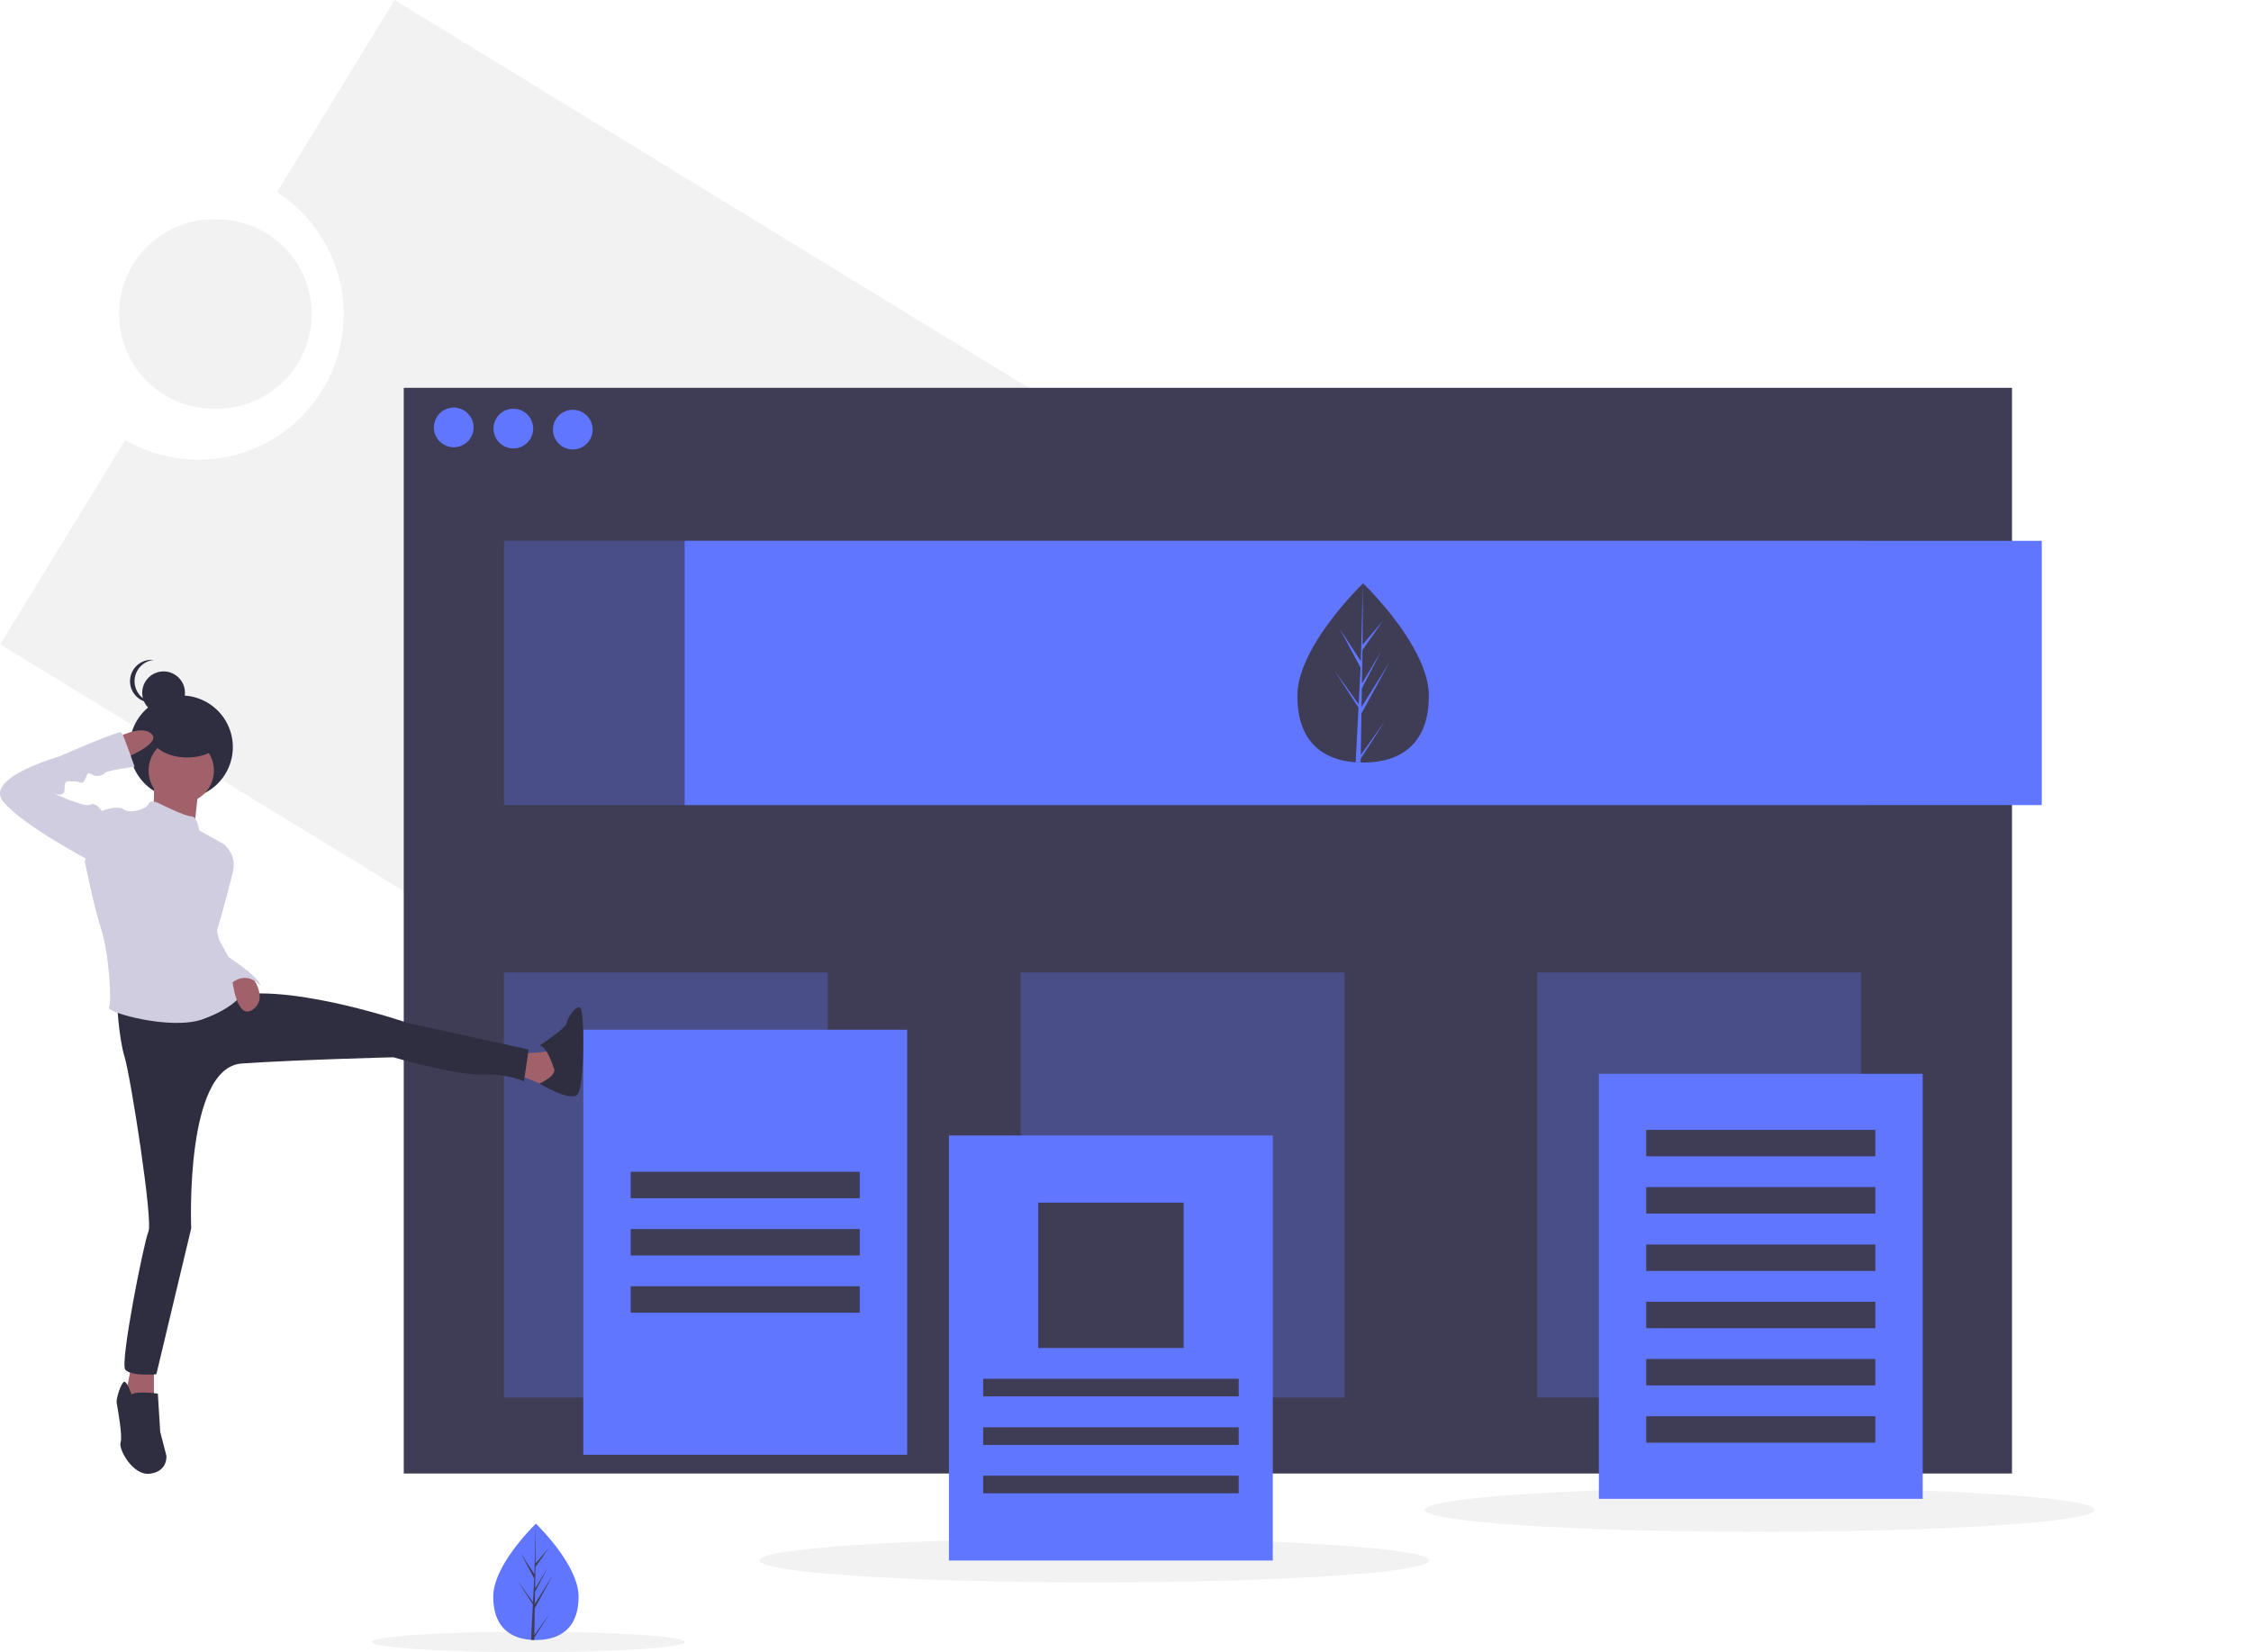<svg xmlns="http://www.w3.org/2000/svg" width="173" height="127" viewBox="0 0 173 127"><g><g><g/><g><path fill="#f2f2f2" d="M30.329 0l-9.04 14.771a11.17 11.17 0 0 1-11.658 19.05L.02 49.527l92.723 56.715 30.309-49.526z"/></g><g><path fill="#f2f2f2" d="M16.55 31.418a7.28 7.28 0 1 0 0-14.558 7.28 7.28 0 1 0 0 14.558z"/></g><g><path fill="#f2f2f2" d="M84.106 121.635c14.214 0 25.736-.757 25.736-1.692 0-.935-11.522-1.693-25.736-1.693s-25.736.758-25.736 1.693 11.522 1.692 25.736 1.692z"/></g><g><path fill="#f2f2f2" d="M40.591 127.001c6.64 0 12.022-.354 12.022-.79 0-.437-5.382-.791-12.022-.791-6.639 0-12.021.354-12.021.79 0 .437 5.382.791 12.021.791z"/></g><g><path fill="#f2f2f2" d="M135.246 117.745c14.214 0 25.736-.757 25.736-1.692 0-.935-11.522-1.693-25.736-1.693s-25.736.758-25.736 1.693 11.522 1.692 25.736 1.692z"/></g><g/><g><path fill="#3f3d56" d="M154.631 29.81H31.03v83.452h123.601z"/></g><g/><g><path fill="#6176ff" d="M34.834 34.377a1.524 1.524 0 1 0 0-3.047 1.524 1.524 0 0 0 0 3.047z"/></g><g><path fill="#6176ff" d="M39.414 34.467a1.524 1.524 0 1 0 0-3.047 1.524 1.524 0 0 0 0 3.047z"/></g><g><path fill="#6176ff" d="M43.984 34.547a1.524 1.524 0 1 0 0-3.047 1.524 1.524 0 0 0 0 3.047z"/></g><g opacity=".3"><path fill="#6176ff" d="M143.029 41.57H38.73v20.313h104.299z"/></g><g opacity=".3"/><g opacity=".3"/><g opacity=".3"><path fill="#6176ff" d="M63.62 74.75H38.73v32.67h24.89z"/></g><g opacity=".3"><path fill="#6176ff" d="M143.03 74.75h-24.89v32.67h24.89z"/></g><g opacity=".3"><path fill="#6176ff" d="M103.33 74.75H78.44v32.67h24.89z"/></g><g opacity=".3"/><g opacity=".3"/><g opacity=".3"/><g opacity=".3"/><g opacity=".3"/><g opacity=".3"/><g><path fill="#6176ff" d="M156.919 41.57H52.62v20.313h104.299z"/></g><g><path fill="#6176ff" d="M147.77 82.54h-24.89v32.67h24.89z"/></g><g><path fill="#3f3d56" d="M144.129 86.85H126.52v2.031h17.609z"/></g><g><path fill="#3f3d56" d="M144.129 91.25H126.52v2.031h17.609z"/></g><g><path fill="#3f3d56" d="M144.129 95.66H126.52v2.031h17.609z"/></g><g><path fill="#3f3d56" d="M144.129 100.06H126.52v2.031h17.609z"/></g><g><path fill="#3f3d56" d="M144.129 104.46H126.52v2.031h17.609z"/></g><g><path fill="#3f3d56" d="M144.129 108.86H126.52v2.031h17.609z"/></g><g><path fill="#6176ff" d="M69.72 79.15H44.83v32.67h24.89z"/></g><g><path fill="#3f3d56" d="M66.079 90.07H48.47v2.031h17.609z"/></g><g><path fill="#3f3d56" d="M66.079 94.47H48.47v2.031h17.609z"/></g><g><path fill="#3f3d56" d="M66.079 98.87H48.47v2.031h17.609z"/></g><g><path fill="#3f3d56" d="M109.813 53.482c0 3.803-2.262 5.131-5.052 5.131a8.91 8.91 0 0 1-.577-.02c-2.518-.178-4.474-1.574-4.474-5.111 0-3.66 4.679-8.28 5.03-8.622h.001l.02-.02s5.052 4.838 5.052 8.642z"/></g><g><path fill="#6176ff" d="M104.58 58.031l1.848-2.58-1.852 2.864-.005.296a8.311 8.311 0 0 1-.384-.018l.2-3.805-.002-.03.003-.005.019-.36-1.857-2.87 1.863 2.601.004.077.15-2.876-1.59-2.967 1.61 2.463.156-5.96.001-.021v.02l-.026 4.7 1.582-1.863-1.589 2.268-.041 2.574 1.477-2.47-1.484 2.849-.023 1.43 2.145-3.438-2.153 3.938z"/></g><g><path fill="#2f2e41" d="M13.928 61.393a3.967 3.967 0 1 0 0-7.934 3.967 3.967 0 0 0 0 7.934z"/></g><g><path fill="#a0616a" d="M11.83 60.06s.06 2.448-.178 2.508c-.24.06 3.285 1.015 3.285 1.015l.358-3.344z"/></g><g><path fill="#a0616a" d="M39.67 80.961s2.628 0 2.688-.298c.06-.299.597 2.448.597 2.448l-1.075.358s-2.031-.895-2.21-.895c-.18 0 0-1.613 0-1.613z"/></g><g><path fill="#2f2e41" d="M42.535 82.04s-.478-1.612-1.075-1.672c0 0 2.03-1.313 2.09-1.731.06-.418.777-1.493 1.076-1.135.298.358.298 6.031-.24 6.629-.537.597-2.926-.84-2.926-.84s1.493-.653 1.075-1.25z"/></g><g><path fill="#a0616a" d="M10.098 104.91l-.478 2.568 2.21.358v-2.926z"/></g><g><path fill="#2f2e41" d="M10.102 107.185s-.359-1.135-.598-.956c-.239.18-.597 1.314-.537 1.613.06.298.477 2.627.298 3.045-.179.418.896 2.568 2.27 2.389 1.374-.18 1.255-1.374 1.255-1.374l-.478-1.85-.18-2.927s-1.553-.239-2.03.06z"/></g><g><path fill="#2f2e41" d="M12.532 54.893a1.642 1.642 0 1 0 0-3.283 1.642 1.642 0 0 0 0 3.283z"/></g><g><path fill="#2f2e41" d="M10.342 52.361a1.641 1.641 0 0 1 1.47-1.632 1.642 1.642 0 1 0 0 3.265 1.642 1.642 0 0 1-1.47-1.633z"/></g><g><path fill="#a0616a" d="M13.929 61.736a2.508 2.508 0 1 0 0-5.017 2.508 2.508 0 0 0 0 5.017z"/></g><g><path fill="#2f2e41" d="M8.97 76.67s.12 2.986.597 4.539c.478 1.552 2.201 12.61 1.843 13.446-.359.836-2.201 10.083-1.783 10.62.418.537 2.39.358 2.39.358l2.678-11.217s-.528-12.371 3.892-12.67c4.42-.298 11.648-.478 11.648-.478s4.659 1.374 6.75 1.314c2.09-.06 3.285.538 3.285.538l.358-2.449-9.258-2.03s-8.482-2.926-13.141-2.15c-4.66.776-9.259.18-9.259.18z"/></g><g><path fill="#d0cde1" d="M12.314 61.796s-.717-.418-.896 0c-.18.418-1.434.776-1.911.418-.478-.358-1.673.12-1.673.12l-1.314 3.88s.657 3.345 1.254 5.196c.598 1.852.837 5.674.598 6.032-.24.358 4.778 1.791 7.227.896 2.45-.896 2.987-1.911 2.987-1.911s-2.688-3.822-1.792-5.614c.896-1.791.18-3.822.18-3.822l.358-2.03-2.031-1.135s-.12-1.075-.598-1.075c-.477 0-2.389-.955-2.389-.955z"/></g><g><path fill="#d0cde1" d="M16.437 65.02h.896a2.005 2.005 0 0 1 .597 1.851c-.239 1.135-1.316 4.897-1.316 4.897l-.894-2.329z"/></g><g><path fill="#a0616a" d="M19.004 74.61s1.788 1.935.474 2.95c-1.314 1.016-1.638-2.329-1.638-2.329z"/></g><g><path fill="#d0cde1" d="M16.43 70.58l.418 1.672.717 1.314s2.449 1.612 2.449 2.21c0 0-1.076-1.374-2.45 0l-1.224-2.957z"/></g><g><path fill="#2f2e41" d="M14.386 58.223c1.511 0 2.736-.735 2.736-1.642 0-.906-1.225-1.641-2.736-1.641-1.51 0-2.736.735-2.736 1.641 0 .907 1.225 1.642 2.736 1.642z"/></g><g><path fill="#a0616a" d="M8.97 56.72s1.911-1.075 2.688-.298c.776.776-2.33 1.97-2.33 1.97z"/></g><g><path fill="#d0cde1" d="M8.25 62.631l-.418-.298s-.478-.717-.896-.478c-.418.239-2.867-.896-2.867-.896s.896.418.896-.298c0-.717.12-.598.717-.598s.597.299.836-.119.12-.657.537-.418c.419.239.896.06 1.016-.12.12-.179 2.27-.477 2.27-.477S9.505 56.48 9.325 56.3c-.179-.179-4.778 1.851-4.778 1.851s-5.794 1.613-4.301 3.464c1.493 1.851 6.87 4.658 6.87 4.658z"/></g><g><path fill="#6176ff" d="M97.82 87.28H72.93v32.67h24.89z"/></g><g><path fill="#3f3d56" d="M90.965 92.44H79.79v11.172h11.175z"/></g><g><path fill="#3f3d56" d="M95.2 105.98H75.56v1.354H95.2z"/></g><g><path fill="#3f3d56" d="M95.2 109.71H75.56v1.354H95.2z"/></g><g><path fill="#3f3d56" d="M95.2 113.43H75.56v1.354H95.2z"/></g><g><path fill="#6176ff" d="M44.466 122.728c0 2.468-1.467 3.33-3.278 3.33a5.59 5.59 0 0 1-.375-.013c-1.634-.115-2.903-1.022-2.903-3.317 0-2.376 3.036-5.373 3.264-5.595l.014-.013s3.278 3.14 3.278 5.608z"/></g><g><path fill="#3f3d56" d="M41.068 125.68l1.199-1.674-1.202 1.858-.004.193a5.344 5.344 0 0 1-.249-.012l.13-2.47-.001-.018.002-.004.012-.233-1.205-1.864 1.209 1.689.003.05.097-1.866-1.031-1.926 1.044 1.598.101-3.868v-.013.013l-.016 3.05 1.027-1.21-1.031 1.473-.028 1.67.96-1.603-.964 1.849-.015.929 1.392-2.232-1.397 2.556z"/></g></g></g></svg>